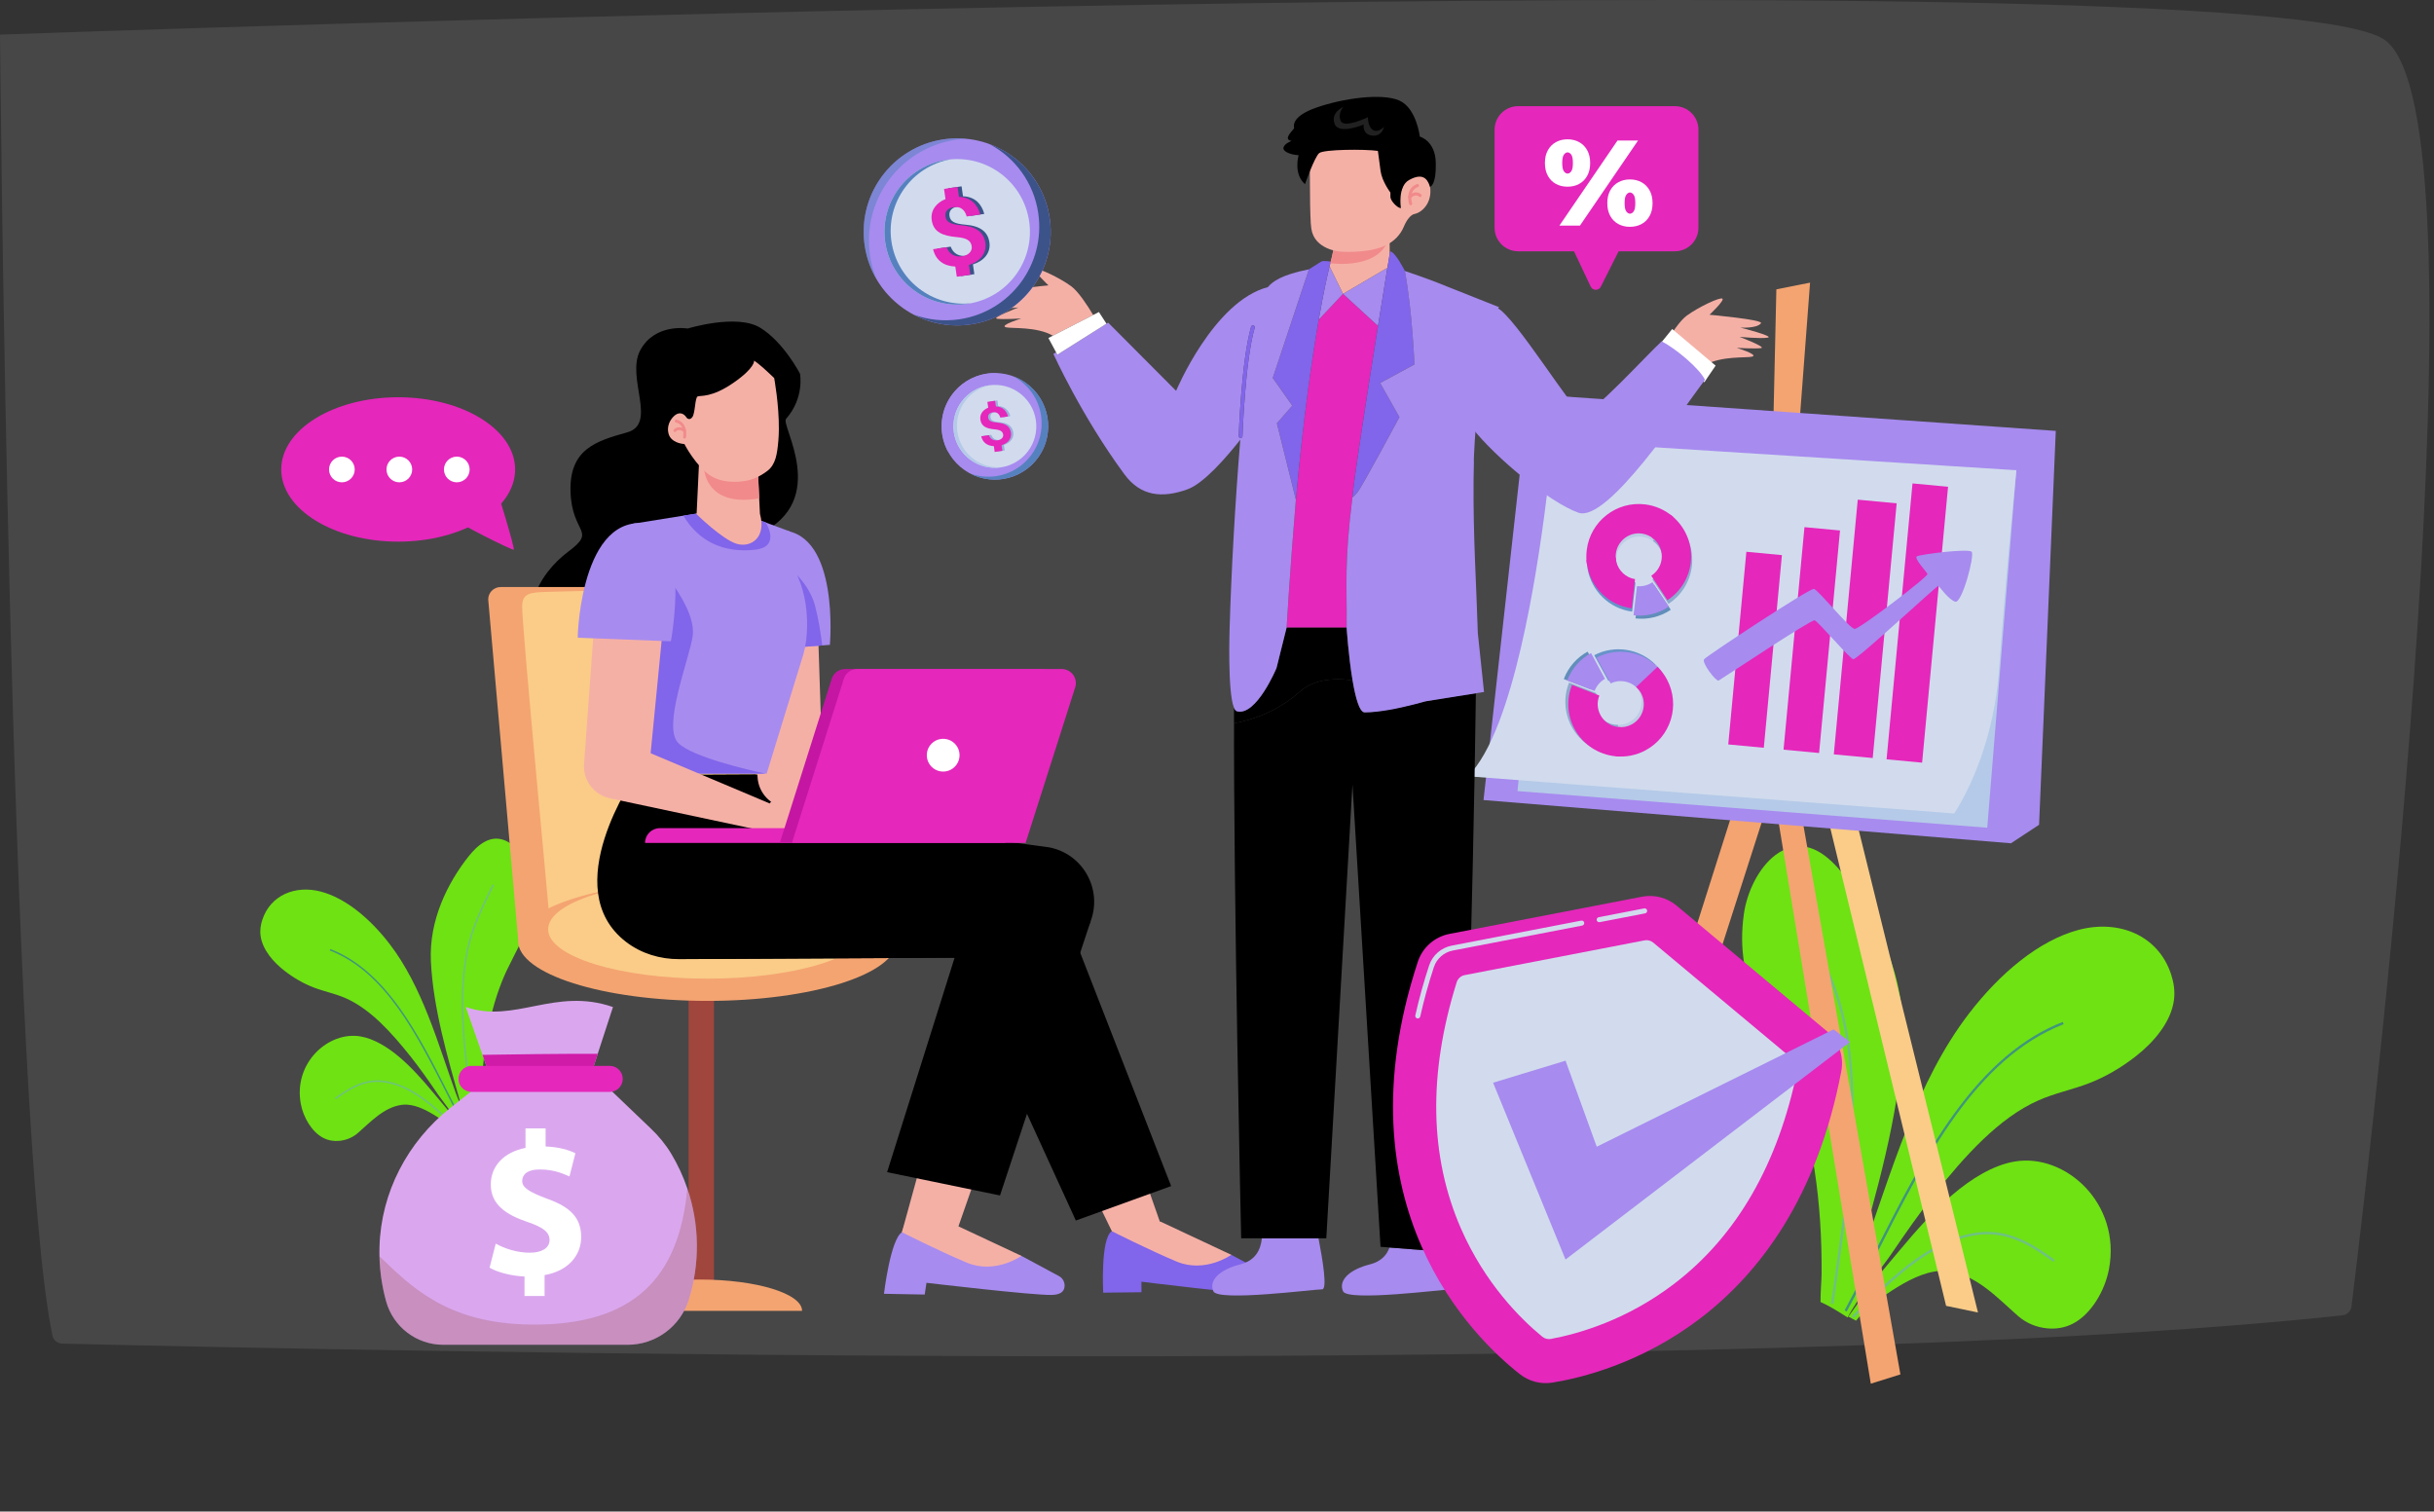 <svg width="533" height="331" viewBox="0 0 533 331" fill="none" xmlns="http://www.w3.org/2000/svg">
<rect x="0" y="0" width="533" height="331" fill="#333333" stroke="none"/>
<path opacity="0.2" fill-rule="evenodd" clip-rule="evenodd" d="M0 7.576C0 7.576 496.166 -10.236 522.25 8.764C545.499 25.702 520.61 239.759 514.929 286.131C514.801 287.134 513.992 287.91 512.938 288.028C382.355 302.136 78.181 295.779 13.645 294.227C12.579 294.197 11.701 293.49 11.49 292.498C2.026 247.216 0 7.576 0 7.576Z" fill="#999999"/>
<path d="M111.951 184.823C111.587 184.552 111.199 184.317 110.797 184.132C107.416 182.583 104.596 185.021 102.584 187.563C98.092 193.259 93.914 201.404 94.359 210.549C94.846 220.608 97.913 231.271 100.813 241.428C101.214 242.829 101.757 245.84 102.769 247.642C103.67 247.08 104.596 246.537 105.565 246.105C105.577 244.698 105.435 243.156 105.429 242.316C105.379 232.499 106.7 223.033 109.909 214.937C112.754 207.754 117.622 202.675 116.296 192.925C115.888 189.908 114.265 186.545 111.951 184.823Z" fill="#6EE213"/>
<path d="M100.665 248.685L101.714 248.129C101.701 248.111 101.689 248.086 101.677 248.068C101.387 247.63 101.054 247.228 100.733 246.753C100.165 245.902 99.597 245.062 98.974 244.248C97.604 242.477 96.154 240.805 94.728 239.102C92.451 236.374 90.088 233.714 87.478 231.499C84.818 229.241 81.862 227.457 78.956 226.957C71.977 225.754 64.183 232.696 65.874 241.743C66.429 244.729 68.311 247.889 70.767 249.166C71.946 249.777 73.168 249.931 74.297 249.826C75.827 249.684 77.234 249.092 78.364 248.111C81.128 245.704 84.072 242.471 87.953 241.946C88.342 241.891 88.749 241.878 89.156 241.903C91.365 242.033 93.667 243.236 95.808 244.618C97.567 245.747 99.301 246.901 100.665 248.685Z" fill="#6EE213"/>
<path d="M89.934 231.388C92.007 234.004 93.945 236.769 95.839 239.558C96.777 240.94 100.541 245.649 101.813 248.234L101.924 248.179C102.158 248.031 102.683 247.703 102.775 247.642C102.479 244.828 100.862 242.31 99.85 239.484C95.907 228.525 92.501 216.029 85.25 206.624C81.06 201.188 75.692 196.659 70.2 195.227C64.701 193.795 59.215 195.986 57.438 201.435C57.099 202.472 56.895 203.625 57.056 204.872C57.444 207.945 59.882 210.71 62.282 212.573C64.337 214.165 66.522 215.418 68.731 216.257C71.039 217.133 73.359 217.571 75.661 218.571C78.376 219.756 80.918 221.663 83.294 223.921C85.657 226.186 87.873 228.796 89.934 231.388Z" fill="#6EE213"/>
<path d="M103.793 246.383C103.67 245.482 103.54 244.575 103.411 243.662C101.418 229.524 99.35 214.906 103.553 203.298C104.793 199.88 106.36 196.72 107.885 193.66L108.181 193.808C106.663 196.856 105.095 200.009 103.867 203.41C99.69 214.943 101.751 229.518 103.738 243.618C103.867 244.532 103.997 245.439 104.12 246.34L103.793 246.383Z" fill="#6FC183"/>
<path d="M100.998 248.296C94.889 242.211 89.712 237.515 83.436 236.935C79.302 236.621 76.111 238.885 73.544 240.712L73.353 240.44C75.963 238.589 79.209 236.281 83.461 236.608C89.848 237.201 95.068 241.934 101.227 248.068L100.998 248.296Z" fill="#6FC183"/>
<path d="M101.961 247.426C100.578 244.871 99.245 242.255 97.838 239.478C91.18 226.359 84.3 212.802 72.217 208.136L72.335 207.828C77.796 209.932 82.708 214.079 87.348 220.49C91.445 226.149 94.839 232.85 98.129 239.324C99.535 242.094 100.862 244.711 102.244 247.259L101.961 247.426Z" fill="#40947E"/>
<path d="M388.822 187.205C389.408 186.767 390.019 186.397 390.655 186.101C396.048 183.608 400.516 187.483 403.7 191.543C410.821 200.62 417.418 213.616 416.665 228.235C415.832 244.31 410.901 261.372 406.236 277.62C405.594 279.86 404.706 284.673 403.095 287.555C401.663 286.66 400.201 285.802 398.658 285.117C398.646 282.871 398.88 280.403 398.893 279.064C399.022 263.371 396.968 248.259 391.914 235.331C387.427 223.866 379.702 215.776 381.868 200.195C382.528 195.357 385.126 189.97 388.822 187.205Z" fill="#6EE213"/>
<path d="M406.44 289.202L404.774 288.326C404.792 288.295 404.811 288.258 404.829 288.227C405.292 287.524 405.823 286.888 406.335 286.123C407.242 284.753 408.149 283.414 409.149 282.112C411.333 279.273 413.653 276.595 415.93 273.861C419.571 269.493 423.342 265.235 427.501 261.674C431.74 258.046 436.455 255.182 441.083 254.368C452.19 252.412 464.556 263.464 461.823 277.928C460.922 282.698 457.91 287.764 453.992 289.819C452.11 290.806 450.166 291.053 448.37 290.893C445.933 290.677 443.705 289.739 441.91 288.172C437.528 284.339 432.857 279.193 426.686 278.372C426.063 278.292 425.421 278.274 424.773 278.311C421.256 278.533 417.59 280.464 414.172 282.686C411.389 284.494 408.618 286.345 406.44 289.202Z" fill="#6EE213"/>
<path d="M423.607 261.507C420.293 265.697 417.195 270.128 414.172 274.596C412.672 276.811 406.656 284.358 404.619 288.498L404.446 288.406C404.07 288.165 403.243 287.647 403.095 287.554C403.582 283.056 406.162 279.02 407.791 274.503C414.116 256.966 419.608 236.979 431.191 221.916C437.886 213.209 446.451 205.933 455.201 203.619C463.951 201.305 472.671 204.773 475.466 213.474C475.997 215.128 476.318 216.979 476.058 218.966C475.423 223.878 471.535 228.309 467.703 231.301C464.426 233.856 460.94 235.868 457.423 237.219C453.745 238.632 450.049 239.342 446.389 240.959C442.057 242.865 438.009 245.926 434.22 249.548C430.432 253.165 426.902 257.348 423.607 261.507Z" fill="#6EE213"/>
<path d="M401.479 285.543L400.954 285.469C401.158 284.025 401.368 282.575 401.577 281.118C404.817 258.583 408.168 235.276 401.584 216.868C399.646 211.444 397.165 206.415 394.771 201.546L395.246 201.312C397.647 206.193 400.133 211.234 402.083 216.689C405.052 224.989 406.261 235.084 405.78 247.562C405.354 258.583 403.7 270.079 402.102 281.192C401.892 282.649 401.682 284.099 401.479 285.543Z" fill="#6FC183"/>
<path d="M405.922 288.585L405.545 288.209C415.375 278.379 423.706 270.782 433.869 269.807C440.645 269.264 445.797 272.936 449.938 275.879L449.629 276.311C445.557 273.411 440.49 269.807 433.912 270.332C423.934 271.294 415.678 278.835 405.922 288.585Z" fill="#6FC183"/>
<path d="M404.391 287.203L403.922 286.95C406.138 282.871 408.26 278.681 410.513 274.244C415.776 263.877 421.219 253.158 427.76 244.094C435.177 233.819 443.014 227.173 451.715 223.779L451.906 224.273C432.66 231.783 421.639 253.492 410.982 274.491C408.736 278.922 406.607 283.118 404.391 287.203Z" fill="#40947E"/>
<path d="M175.189 81.845C175.189 81.845 171.604 74.89 166.464 71.762C161.324 68.633 150.605 71.941 150.605 71.941C150.605 71.941 143.459 70.7 140.22 76.668C136.98 82.635 144.089 92.81 137.301 94.692C130.513 96.581 124.632 98.37 124.935 107.694C125.237 117.018 130.803 116.05 124.441 120.795C118.079 125.54 111.377 135.981 122.59 143.787C133.802 151.593 150.408 150.279 154.554 145.768C158.701 141.257 147.495 130.286 158.133 130.903C168.772 131.52 164.366 124.596 161.595 119.474C158.825 114.359 151.333 99.037 157.942 98.105C161.663 97.58 164.088 117.981 166.396 116.87C181.798 109.472 170.895 93.119 172.123 91.731C176.208 87.102 175.189 81.845 175.189 81.845Z" fill="black"/>
<path d="M150.475 87.837C150.475 87.837 142.564 88.972 143.058 94.001C143.546 99.031 146.686 101.369 140.837 104.695C134.987 108.015 130.858 110.224 133.5 114.692C136.134 119.166 137.541 125.145 131.389 128.749C125.237 132.347 137.912 146.262 144.49 142.818C151.068 139.375 146.168 131.18 149.908 128.619C153.647 126.059 162.113 126.373 162.113 126.373C162.113 126.373 160.768 84.406 150.475 87.837Z" fill="black"/>
<path d="M87.194 118.61C101.337 118.61 112.803 111.532 112.803 102.801C112.803 94.07 101.337 86.991 87.194 86.991C73.05 86.991 61.585 94.07 61.585 102.801C61.585 111.532 73.05 118.61 87.194 118.61Z" fill="#E527BB"/>
<path d="M108.588 106.67C108.822 107.127 112.833 120.19 112.494 120.369C112.155 120.542 99.69 114.334 100.029 113.871C100.368 113.409 108.588 106.67 108.588 106.67Z" fill="#E527BB"/>
<path d="M100.029 105.621C101.583 105.621 102.843 104.361 102.843 102.807C102.843 101.253 101.583 99.993 100.029 99.993C98.475 99.993 97.215 101.253 97.215 102.807C97.215 104.361 98.475 105.621 100.029 105.621Z" fill="white"/>
<path d="M87.447 105.621C89.001 105.621 90.261 104.361 90.261 102.807C90.261 101.253 89.001 99.993 87.447 99.993C85.893 99.993 84.633 101.253 84.633 102.807C84.633 104.361 85.893 105.621 87.447 105.621Z" fill="white"/>
<path d="M74.865 105.621C76.419 105.621 77.678 104.361 77.678 102.807C77.678 101.253 76.419 99.993 74.865 99.993C73.311 99.993 72.051 101.253 72.051 102.807C72.051 104.361 73.311 105.621 74.865 105.621Z" fill="white"/>
<path d="M153.572 284.63C151.832 284.617 150.789 283.741 150.789 282.809V216.621C150.789 214.567 151.999 214.307 153.486 214.307H153.554C155.103 214.307 156.349 214.616 156.349 216.739V282.834C156.355 283.957 155.072 284.636 153.572 284.63Z" fill="#A0463D"/>
<path d="M173.159 205.063C173.159 206.563 171.943 207.779 170.443 207.779H116.116C114.616 207.779 113.401 206.563 113.401 205.063L107.773 141.091L106.909 131.267C106.909 129.767 108.125 128.552 109.624 128.552H163.952C165.451 128.552 166.667 129.767 166.667 131.267L173.159 205.063Z" fill="#F4A471"/>
<path d="M173.128 203.681C173.128 205.156 171.906 206.353 170.406 206.353L120.824 206.779C120.219 199.053 114.184 136.21 114.339 132.618C114.45 129.946 115.98 129.7 119.96 129.607C134.949 129.274 163.896 128.33 163.896 128.33C165.402 128.33 166.618 129.527 166.618 131.002L173.128 203.681Z" fill="#FACC88"/>
<path d="M196.342 206.045C196.342 213.295 177.787 219.176 154.899 219.176C132.012 219.176 113.456 213.295 113.456 206.045C113.456 198.794 132.012 192.913 154.899 192.913C177.787 192.913 196.342 198.794 196.342 206.045Z" fill="#F4A471"/>
<path d="M189.764 203.496C189.764 209.463 174.152 214.307 154.899 214.307C135.647 214.307 120.034 209.469 120.034 203.496C120.034 197.529 135.647 192.685 154.899 192.685C174.152 192.685 189.764 197.529 189.764 203.496Z" fill="#FACC88"/>
<path d="M175.639 287.049C175.639 283.26 165.599 280.193 153.215 280.193C140.83 280.193 130.79 283.266 130.79 287.049H175.639Z" fill="#F4A471"/>
<path d="M223.673 275.015L231.918 279.452C232.794 279.921 233.331 281.013 233.065 282.056C232.862 282.877 232.164 283.513 230.344 283.568C226.29 283.685 202.884 280.909 202.884 280.909L202.489 283.482L193.572 283.315C193.572 283.315 194.985 271.412 197.509 269.838L223.673 275.015Z" fill="#A78BEF"/>
<path d="M208.277 267.796L223.674 275.015C223.674 275.015 217.953 279.125 211.665 276.478C205.383 273.831 197.503 269.838 197.503 269.838L198.62 266.74L208.277 267.796Z" fill="#F5B0A6"/>
<path d="M197.503 269.838L207.864 232.209L222.365 232.801L208.648 272.072L197.503 269.838Z" fill="#F5B0A6"/>
<path d="M238.829 201.719L218.983 261.785L194.257 256.682L214.608 192.031L238.829 201.719Z" fill="black"/>
<path d="M147.582 169.699C147.582 169.699 125.509 201.213 153.111 210.006L227.512 209.624C232.56 209.599 237.058 206.458 238.829 201.731C241.464 194.672 237.107 186.94 229.702 185.545L163.441 176.622L165.526 169.612L147.582 169.699Z" fill="black"/>
<path d="M139.152 169.742C139.152 169.742 121.763 194.567 137.146 206.298C140.448 208.815 144.557 210.049 148.71 210.031L219.082 209.667C224.13 209.642 228.628 206.501 230.399 201.774C233.034 194.715 228.616 185.798 221.211 184.397L170.82 177.61L167.593 169.6L139.152 169.742Z" fill="black"/>
<path d="M269.639 274.781L277.877 279.218C278.753 279.687 279.29 280.779 279.024 281.822C278.821 282.642 278.124 283.278 276.303 283.334C272.249 283.451 249.942 280.668 249.942 280.668L249.96 282.976L241.58 283.074C241.58 283.074 240.945 271.183 243.468 269.604L269.639 274.781Z" fill="#8165EA"/>
<path d="M254.237 267.561L269.633 274.781C269.633 274.781 263.912 278.891 257.624 276.243C251.343 273.596 243.462 269.604 243.462 269.604L244.579 266.506L254.237 267.561Z" fill="#F5B0A6"/>
<path d="M243.469 269.597L225.252 232.116L241.796 232.702L255.236 271.097L243.469 269.597Z" fill="#F5B0A6"/>
<path d="M230.128 192.16L256.459 259.73L235.589 267.271L206.432 203.582L230.128 192.16Z" fill="black"/>
<path d="M178.676 124.164L180.163 169.655C180.231 173.815 176.744 177.153 172.591 176.9C168.932 176.678 166.038 173.728 165.884 170.069L163.267 124.837L178.676 124.164Z" fill="#F5B0A6"/>
<path d="M181.73 141.208L180.052 141.338L172.684 141.893L161.404 142.745C161.496 144.855 156.967 115.198 171.277 116.13C183.909 116.951 181.73 141.208 181.73 141.208Z" fill="#A78BEF"/>
<path d="M180.052 141.338L172.684 141.893C172.122 135.617 171.333 123.029 171.333 123.029C171.333 123.029 176.96 126.96 178.454 132.544C179.213 135.383 179.731 138.727 180.052 141.338Z" fill="#8165EA"/>
<path d="M207.253 174.018L174.535 164.429L172.598 176.9L205.044 180.01L207.253 174.018Z" fill="#F5B0A6"/>
<path d="M176.664 138.906C176.529 140.961 176.097 142.979 175.418 144.923L167.889 169.402H139.448C139.448 169.402 136.122 153.34 134.333 139.869C133.345 132.421 132.827 125.769 133.604 123.06C136.159 114.137 139.257 114.587 139.257 114.587L155.56 111.965L163.317 112.785L173.073 116.42L174.677 126.182C176.424 130.101 176.96 134.562 176.664 138.906Z" fill="#A78BEF"/>
<path d="M149.648 112.921L155.566 111.971L163.977 113.014L167.661 114.408C167.661 114.408 171.135 119.703 165.384 120.369C158.405 121.171 152.956 118.506 149.648 112.921Z" fill="#8165EA"/>
<path d="M167.568 169.402H139.448C139.448 169.402 136.122 153.34 134.333 139.869C136.079 133.84 137.683 129.132 138.165 128.558C139.38 127.096 146.551 126.731 146.551 126.731C146.686 127.219 152.407 134.155 151.679 139.271C150.95 144.38 144.983 159.091 148.513 162.695C151.531 165.762 163.989 168.631 167.568 169.402Z" fill="#8165EA"/>
<path d="M146.557 123.22L142.126 168.514C141.719 172.654 137.881 175.573 133.783 174.851C130.173 174.216 127.631 170.957 127.896 167.298L131.179 122.128L146.557 123.22Z" fill="#F5B0A6"/>
<path d="M146.915 140.437C146.915 140.437 151.561 115.389 140.867 114.581C126.563 113.501 126.391 141.757 126.539 139.647L146.915 140.437Z" fill="#A78BEF"/>
<path d="M168.537 175.937L137.128 162.689L133.783 174.858L165.662 181.639L168.537 175.937Z" fill="#F5B0A6"/>
<path d="M168.537 175.937C168.537 175.937 174.159 168.335 184.674 178.696L181.144 181.645H165.662L163.699 176.4L168.537 175.937Z" fill="#F5B0A6"/>
<path d="M173.412 181.349H144.489C142.7 181.349 141.25 182.799 141.25 184.589H173.412V181.349Z" fill="#E527BB"/>
<path d="M170.758 184.589H220.118L231.01 150.396C231.541 148.434 230.066 146.502 228.029 146.502H185.068C183.674 146.502 182.452 147.434 182.088 148.779L170.758 184.589Z" fill="#C416A3"/>
<path d="M173.412 184.589H224.586L235.484 150.396C236.015 148.434 234.54 146.502 232.503 146.502H187.722C186.327 146.502 185.106 147.434 184.741 148.779L173.412 184.589Z" fill="#E527BB"/>
<path d="M202.952 165.373C202.952 167.354 204.556 168.958 206.537 168.958C208.518 168.958 210.122 167.354 210.122 165.373C210.122 163.392 208.518 161.788 206.537 161.788C204.556 161.788 202.952 163.392 202.952 165.373Z" fill="white"/>
<path d="M384.422 162.047L345.744 283.87L350.872 288.758L390.303 165.996L384.422 162.047Z" fill="#F4A471"/>
<path d="M389.168 178.14L409.667 303L416.153 300.97L393.685 173.784L389.168 178.14Z" fill="#F4A471"/>
<path d="M394.253 154.315L426.156 285.956L433.141 287.413L394.129 129.594L394.253 154.315Z" fill="#FACC88"/>
<path d="M387.409 133.309L388.989 63.363L396.369 61.895L390.84 135.161L387.409 133.309Z" fill="#F4A471"/>
<path d="M338.043 91.971L334.526 88.213L340.234 86.658L450.179 94.359L446.519 180.609L440.361 184.663L338.043 91.971Z" fill="#A78BEF"/>
<path d="M334.526 88.213L324.862 175.197L440.361 184.663L446.593 96.951L334.526 88.213Z" fill="#A78BEF"/>
<path d="M413.549 107.238L441.539 102.974L435.171 181.256L332.298 173.234L340.011 96.538L413.549 107.238Z" fill="#B5CAE8"/>
<path d="M321.431 169.989L339.567 171.377L339.913 171.408L358.03 172.79L358.388 172.815L375.012 174.092L375.376 174.117L392.901 175.456L393.265 175.487L411.21 176.857L411.574 176.881L427.914 178.134C427.914 178.134 430.765 174.074 433.425 166.866C433.462 166.761 433.499 166.656 433.536 166.558C435.147 162.115 436.683 156.511 437.436 149.946C437.454 149.841 437.467 149.742 437.479 149.637V149.631C437.59 148.631 437.689 147.607 437.757 146.57C438.071 142.097 438.436 137.376 438.824 132.766C438.831 132.655 438.837 132.556 438.849 132.452C439.306 126.916 439.787 121.548 440.207 116.944C440.219 116.833 440.225 116.735 440.237 116.63C440.972 108.601 441.539 102.968 441.539 102.968L426.711 102.03L426.396 102.005L410.05 100.974L409.735 100.95L393.944 99.95L393.623 99.925L375.691 98.796L375.37 98.771L357.135 97.617L356.814 97.593L340.018 96.531C340.018 96.531 339.61 101.338 338.728 108.54C338.716 108.651 338.703 108.75 338.685 108.861C338.105 113.569 337.321 119.265 336.309 125.293C336.29 125.398 336.278 125.503 336.26 125.608V125.614C335.383 130.798 334.353 136.216 333.137 141.461C333.112 141.566 333.088 141.677 333.063 141.776C331.712 147.576 330.138 153.136 328.33 157.9C328.281 158.011 328.25 158.116 328.207 158.215C326.232 163.336 323.98 167.496 321.431 169.989Z" fill="#D1DBED"/>
<path d="M317.926 282.34C316.013 282.34 295.144 285.068 294.101 282.772C293.058 280.477 295.317 278.051 300.013 276.867C302.401 276.262 303.659 274.873 304.277 273.177L317.686 274.232C318.402 278.372 318.846 282.34 317.926 282.34Z" fill="#A78BEF"/>
<path d="M265.703 282.772C264.66 280.477 266.919 278.052 271.615 276.867C274.904 276.034 276.058 273.714 276.335 271.146H288.726C289.695 276.12 290.676 282.34 289.528 282.34C287.615 282.34 266.752 285.068 265.703 282.772Z" fill="#A78BEF"/>
<path d="M271.793 271.152C271.793 271.152 270.09 196.875 270.232 154.987C270.226 156.086 270.226 157.209 270.226 158.375C274.064 157.69 279.637 155.913 284.721 151.396C287.406 149.002 291.534 148.317 296.187 148.977C296.822 152.76 297.698 155.999 298.846 155.999C302.024 155.987 308.306 154.592 312.206 153.568C313.724 153.229 323.159 151.778 323.19 151.816C322.628 195.826 320.524 269.863 319.5 274.38L317.698 274.238L304.289 273.183L302.308 273.028L296.162 171.797L290.435 271.159H288.738H276.348H271.793V271.152Z" fill="black"/>
<path d="M270.856 155.753C275.101 156.913 279.532 146.299 279.532 146.299L281.753 137.401H294.878C294.878 137.401 295.292 143.713 296.18 148.983C291.528 148.323 287.399 149.008 284.715 151.402C279.637 155.919 274.058 157.69 270.22 158.381C270.22 157.221 270.22 156.092 270.226 154.994C270.411 155.413 270.615 155.685 270.856 155.753Z" fill="black"/>
<path d="M322.215 165.101C322.215 165.132 322.215 165.169 322.215 165.2C322.19 165.169 322.165 165.132 322.141 165.101H322.215Z" fill="#3F3F3F"/>
<path d="M283.783 109.404C285.406 91.422 287.282 78.488 288.775 69.997L294.095 64.345L301.759 71.367C299.488 85.566 296.513 104.541 296.149 108.867C294.335 123.535 294.971 127.614 294.878 137.394H281.753C281.753 137.394 282.481 124.757 283.783 109.404Z" fill="#E527BB"/>
<path d="M303.814 58.637C303.332 61.605 302.592 66.165 301.759 71.367L294.101 64.345L303.814 58.637Z" fill="#A78BEF"/>
<path d="M291.145 58.316L294.095 64.345L288.775 69.997C289.861 63.826 290.732 60.007 291.145 58.316Z" fill="#A78BEF"/>
<path d="M304.326 51.423H292.478C292.317 53.706 291.638 56.428 291.318 57.643C291.274 57.81 291.219 58.032 291.151 58.316L294.101 64.338L303.82 58.63C304.06 57.168 304.233 56.094 304.326 55.52C304.295 54.008 304.295 52.657 304.326 51.423Z" fill="#F5B0A6"/>
<path d="M302.228 83.863L306.449 91.33C306.449 91.33 298.297 106.541 297.285 107.775C296.267 109.015 296.156 108.867 296.156 108.867V108.861C296.52 104.535 299.494 85.56 301.765 71.361C302.598 66.153 303.339 61.599 303.82 58.63C304.061 57.168 304.233 56.094 304.326 55.52C304.375 55.218 304.4 55.045 304.4 55.045C305.542 55.113 307.646 59.334 307.646 59.334C309.275 68.103 309.744 79.79 309.744 79.79L302.228 83.863Z" fill="#8165EA"/>
<path d="M291.145 58.316C290.731 60.013 289.855 63.826 288.775 69.997C287.288 78.488 285.406 91.422 283.783 109.404C283.783 109.416 283.783 109.422 283.783 109.435L279.618 92.687L282.993 88.824L278.717 82.758L286.634 58.976C286.634 58.976 288.917 57.532 289.331 57.273C289.744 57.02 291.404 57.273 291.404 57.273C291.404 57.273 291.367 57.402 291.311 57.643C291.274 57.81 291.219 58.032 291.145 58.316Z" fill="#8165EA"/>
<path d="M323.616 138.641L324.973 151.532L312.144 153.58C311.434 153.784 310.706 153.981 309.978 154.173C306.078 155.191 302.024 155.987 298.846 155.999C297.698 156.005 296.816 152.76 296.186 148.977C295.298 143.707 294.884 137.394 294.884 137.394C294.977 127.614 294.341 123.535 296.156 108.867V108.873C296.156 108.873 296.267 109.021 297.285 107.781C298.297 106.54 306.448 91.336 306.448 91.336L302.228 83.869L309.738 79.802C309.738 79.802 309.269 68.109 307.639 59.346C310.225 60.21 313.971 61.518 317.414 62.956L328.281 67.269C324.128 71.083 322.579 101.079 322.758 101.079C322.721 102.424 322.696 103.757 322.684 105.084C322.567 117.481 323.344 129.002 323.616 138.641Z" fill="#A78BEF"/>
<path d="M230.671 77.501C230.671 77.501 236.879 91.212 246.252 103.899C249.801 108.694 254.521 109.138 260.038 107.151C263.605 105.868 268.547 100.166 271.602 96.285C270.473 109.971 269.615 125.497 269.269 137.401C269.269 137.401 268.763 151.513 270.226 154.994C270.405 155.413 270.609 155.691 270.849 155.759C275.095 156.919 279.525 146.305 279.525 146.305L281.747 137.407C281.747 137.407 282.475 124.769 283.777 109.41C283.777 109.422 283.777 109.428 283.777 109.441L279.612 92.693L282.987 88.83L278.711 82.764L286.628 58.982C280.63 60.142 278.612 61.697 277.637 62.876C265.758 65.961 257.545 85.585 257.545 85.585L242.667 70.651L242.285 70.867L242.291 70.879L231.541 77.667L231.27 77.161L230.671 77.501ZM271.256 95.489C271.256 95.482 271.398 91.348 271.806 86.294C272.213 81.234 272.886 75.273 273.965 71.546C274.027 71.33 274.262 71.2 274.478 71.262C274.694 71.324 274.823 71.558 274.755 71.774C273.706 75.372 273.027 81.327 272.626 86.356C272.423 88.874 272.287 91.163 272.201 92.823C272.114 94.483 272.083 95.507 272.083 95.513C272.077 95.742 271.886 95.921 271.658 95.914C271.429 95.908 271.25 95.717 271.256 95.489Z" fill="#A78BEF"/>
<path d="M220.249 71.663C218.78 71.231 223.649 69.744 223.649 69.744C223.649 69.744 219.607 69.985 218.317 69.8C217.034 69.615 223.026 67.331 223.026 67.331C223.026 67.331 218.41 67.782 216.849 67.504C215.288 67.226 222.859 65.301 222.859 65.301C222.859 65.301 219.206 65.554 218.324 64.345C217.762 63.579 229.598 62.493 229.598 62.493C229.598 62.493 226.228 59.328 226.778 58.964C227.327 58.593 232.029 60.821 234.577 62.685C236.102 63.795 238.052 66.757 239.391 68.979L230.56 73.514C227.006 71.447 221.366 71.99 220.249 71.663Z" fill="#F5B0A6"/>
<path d="M383.701 78.093C385.17 77.661 380.301 76.174 380.301 76.174C380.301 76.174 384.343 76.415 385.632 76.23C386.916 76.044 380.924 73.761 380.924 73.761C380.924 73.761 385.54 74.212 387.101 73.934C388.662 73.656 381.091 71.731 381.091 71.731C381.091 71.731 384.744 71.984 385.626 70.775C386.188 70.009 374.352 68.923 374.352 68.923C374.352 68.923 377.721 65.758 377.172 65.394C376.623 65.023 371.921 67.251 369.372 69.115C367.848 70.225 365.898 73.187 364.559 75.409L373.389 79.944C376.944 77.871 382.584 78.42 383.701 78.093Z" fill="#F5B0A6"/>
<path d="M231.541 77.667L231.27 77.161L229.579 74.014L230.56 73.508L239.391 68.973L240.643 68.331L242.285 70.867L242.297 70.879L231.541 77.667Z" fill="white"/>
<path d="M363.565 75.267L363.93 74.823L366.182 72.052L367.027 72.762L374.611 79.161L375.691 80.068L373.982 82.567L373.229 83.703L363.565 75.267Z" fill="white"/>
<path d="M272.201 92.829C272.114 94.489 272.084 95.513 272.084 95.519C272.077 95.748 271.886 95.927 271.658 95.921C271.43 95.914 271.251 95.723 271.257 95.495C271.257 95.489 271.399 91.354 271.806 86.3C272.213 81.24 272.886 75.279 273.966 71.552C274.027 71.336 274.262 71.207 274.478 71.268C274.694 71.33 274.823 71.564 274.756 71.78C273.707 75.378 273.028 81.333 272.627 86.362C272.423 88.88 272.287 91.169 272.201 92.829Z" fill="#8165EA"/>
<path d="M373.365 83.178C368.36 89.682 352.045 114.538 345.652 112.273C339.253 110.009 327.374 100.067 322.48 93.829C316.408 78.389 327.892 67.442 327.892 67.442C331.724 69.238 344.701 90.441 346.46 90.682C348.571 90.984 360.678 77.643 363.88 74.742C366.972 76.341 372.131 80.648 373.365 83.178Z" fill="#A78BEF"/>
<path d="M134.228 220.521L131.117 230.061L130.889 230.765L129.445 235.195L129.433 235.226L124.786 235.121L106.959 234.72L105.657 230.987L105.435 230.364L101.985 220.515C112.698 224.224 121.522 216.121 134.228 220.521Z" fill="#DAA7EE"/>
<path d="M130.895 230.765L129.451 235.195L124.792 235.121L106.965 234.72L105.663 230.987C111.79 230.888 122.336 230.74 130.895 230.765Z" fill="#D01BA8"/>
<path d="M150.808 284.654C149.895 287.579 148.081 290.029 145.736 291.757C143.385 293.485 140.503 294.478 137.443 294.478H97.061C91.223 294.478 86.102 290.578 84.546 284.944C83.652 281.686 83.17 278.385 83.096 275.102C83.09 274.787 83.084 274.466 83.084 274.151C83.084 273.775 83.09 273.405 83.103 273.028C83.43 261.119 89.255 250.024 98.597 242.625L108.255 234.979L130.358 235.491L142.509 247.117C144.218 248.752 145.742 250.579 146.964 252.609C148.427 255.034 149.611 257.601 150.512 260.249C153.166 268.042 153.338 276.589 150.808 284.654Z" fill="#DAA7EE"/>
<path d="M114.857 283.803V279.532C111.84 279.397 108.921 278.588 107.206 277.601L108.557 272.337C110.445 273.368 113.099 274.318 116.024 274.318C118.591 274.318 120.343 273.331 120.343 271.529C120.343 269.82 118.905 268.74 115.573 267.61C110.76 265.994 107.471 263.741 107.471 259.379C107.471 255.417 110.26 252.313 115.073 251.369V247.093H119.479V251.054C122.497 251.19 124.521 251.819 126.002 252.535L124.7 257.62C123.533 257.126 121.46 256.09 118.22 256.09C115.295 256.09 114.351 257.348 114.351 258.607C114.351 260.088 115.925 261.039 119.751 262.476C125.101 264.365 127.267 266.839 127.267 270.893C127.267 274.898 124.434 278.317 119.257 279.218V283.803H114.857Z" fill="white"/>
<path d="M133.518 239.108H103.25C101.683 239.108 100.399 237.824 100.399 236.257C100.399 234.689 101.683 233.406 103.25 233.406H133.518C135.085 233.406 136.369 234.689 136.369 236.257C136.369 237.824 135.085 239.108 133.518 239.108Z" fill="#E527BB"/>
<g opacity="0.26">
<path d="M150.808 284.654C149.895 287.579 148.081 290.029 145.736 291.757C143.385 293.485 140.503 294.478 137.442 294.478H97.061C91.223 294.478 86.101 290.578 84.546 284.944C83.652 281.686 83.17 278.385 83.096 275.102C89.779 281.47 97.647 289.794 116.048 290.054C138.899 290.368 148.741 279.662 150.512 260.242C153.166 268.042 153.338 276.589 150.808 284.654Z" fill="#93493A"/>
</g>
<path d="M403.213 234.554C403.83 231.302 402.633 227.963 400.09 225.84L367.157 198.325C365.046 196.56 362.257 195.844 359.56 196.363L317.42 204.502C314.168 205.131 311.502 207.464 310.472 210.611C292.904 264.13 322.684 292.966 332.835 300.927C334.846 302.506 337.426 303.173 339.95 302.766C352.674 300.711 392.685 289.887 403.213 234.554Z" fill="#E527BB"/>
<path d="M350.057 201.929C349.86 201.879 349.693 201.713 349.65 201.497C349.595 201.2 349.786 200.91 350.088 200.849L360.042 198.923C360.344 198.868 360.628 199.059 360.69 199.362C360.745 199.658 360.554 199.948 360.252 200.009L350.298 201.935C350.218 201.953 350.138 201.947 350.057 201.929Z" fill="#D1DBED"/>
<path d="M310.33 223.008C310.046 222.934 309.867 222.644 309.929 222.354C310.725 218.781 311.737 215.11 312.946 211.432C313.681 209.192 315.587 207.519 317.914 207.069L346.262 201.596C346.565 201.54 346.849 201.731 346.91 202.034C346.966 202.33 346.774 202.62 346.472 202.682L318.123 208.155C316.192 208.531 314.606 209.92 313.995 211.777C312.798 215.418 311.792 219.059 311.009 222.595C310.941 222.891 310.644 223.082 310.348 223.014C310.342 223.014 310.336 223.008 310.33 223.008Z" fill="#D1DBED"/>
<path d="M393.586 234.338C393.753 233.517 393.457 232.665 392.815 232.129L362.023 206.409C361.498 205.971 360.801 205.792 360.128 205.921L320.734 213.53C319.907 213.69 319.241 214.289 318.988 215.091C312.712 235.128 313.027 253.276 319.938 269.061C325.208 281.094 333.002 288.832 337.741 292.72C338.265 293.145 338.944 293.324 339.61 293.201C345.639 292.084 356.204 289.091 366.639 281.106C380.325 270.634 389.384 254.905 393.586 234.338Z" fill="#D1DBED"/>
<path d="M342.825 232.27L326.96 237.096L342.819 275.811L405.119 228.185L401.528 225.415L349.656 251.11L342.825 232.27Z" fill="#A78BEF"/>
<path d="M161.355 119.092C158.232 118.191 152.543 112.606 152.543 112.606L153.314 96.346L165.643 96.809L166.415 112.526C167.871 117.679 164.477 119.993 161.355 119.092Z" fill="#F5B0A6"/>
<path d="M166.248 109.132L165.878 100.197L154.153 102.357C154.153 102.357 154.215 111.212 166.248 109.132Z" fill="#F18A8B"/>
<path d="M170.555 94.038C170.549 94.878 170.512 95.711 170.444 96.513C170.179 99.456 169.858 101.746 168.013 103.14C166.328 104.424 164.699 105.059 163.317 105.288C163.175 105.3 158.911 106.22 155.69 104.226C152.426 102.202 149.865 97.229 149.865 97.229C149.865 97.229 147.551 97.161 146.637 95.556C146.267 94.884 145.81 93.15 147.328 91.385C148.47 90.064 149.679 90.348 150.364 91.478C150.395 91.521 150.642 91.799 150.988 91.761C151.173 91.743 151.389 91.632 151.605 91.342C152.259 90.478 152.166 87.066 152.777 86.812C153.388 86.553 155.813 87.152 160.62 83.82C165.434 80.494 165.137 78.957 165.137 78.957C165.137 78.957 165.137 78.957 166.106 79.691C167.081 80.432 169.531 82.783 169.531 82.783C169.531 82.783 170.611 88.59 170.555 94.038Z" fill="#F5B0A6"/>
<path d="M149.932 96.044C149.901 96.05 149.87 96.044 149.84 96.038C149.667 96.007 149.556 95.84 149.593 95.668C149.611 95.556 150.08 93.002 148.001 92.514C147.834 92.477 147.729 92.305 147.766 92.138C147.809 91.971 147.976 91.866 148.143 91.903C150.278 92.409 150.426 94.668 150.21 95.791C150.179 95.933 150.062 96.032 149.932 96.044Z" fill="#F18A8B"/>
<path d="M149.976 94.637C149.902 94.643 149.828 94.625 149.76 94.582C148.618 93.773 148.088 94.409 148.032 94.483C147.927 94.619 147.73 94.649 147.594 94.551C147.458 94.446 147.421 94.254 147.526 94.119C147.532 94.106 148.446 92.885 150.124 94.076C150.266 94.174 150.297 94.372 150.198 94.514C150.143 94.582 150.062 94.625 149.976 94.637Z" fill="#F18A8B"/>
<path d="M304.325 51.423C302.733 59.322 291.311 57.643 291.311 57.643C291.638 56.428 292.311 53.706 292.471 51.423H304.325Z" fill="#F18A8B"/>
<path d="M309.756 46.85C308.911 47.017 307.997 48.214 307.43 49.596C306.683 51.411 305.27 52.873 303.487 53.694C303.295 53.78 303.098 53.867 302.882 53.959C299.044 55.57 293.447 55.095 293.447 55.095V55.101C293.354 55.095 287.825 54.663 287.159 50.078C287.066 49.448 286.998 48.473 286.961 47.338C286.93 46.554 286.912 45.696 286.893 44.826C286.844 41.79 286.862 38.6 286.838 37.915C286.813 37.193 286.801 36.582 286.788 36.089C286.776 35.101 286.295 34.762 286.295 34.762C286.295 34.762 283.45 30.93 296.285 31.627C300.358 31.849 301.802 32.904 301.802 32.904C301.802 32.904 304.301 43.228 305.48 43.271C305.504 43.265 305.541 43.265 305.566 43.259C305.609 43.247 305.646 43.228 305.683 43.216C305.708 43.203 305.727 43.185 305.757 43.173C306.905 42.525 307.677 39.303 307.677 39.303C307.677 39.303 311.755 35.644 312.959 39.97C314.069 43.956 311.595 46.492 309.756 46.85Z" fill="#F5B0A6"/>
<path d="M308.916 44.962C308.947 44.962 308.984 44.956 309.015 44.944C309.194 44.888 309.287 44.697 309.231 44.518C309.194 44.407 308.367 41.741 310.521 40.945C310.694 40.883 310.786 40.686 310.718 40.513C310.65 40.34 310.453 40.248 310.286 40.316C308.077 41.13 308.207 43.561 308.589 44.728C308.639 44.876 308.775 44.962 308.916 44.962Z" fill="#F18A8B"/>
<path d="M308.688 43.462C308.768 43.462 308.849 43.432 308.91 43.376C310.021 42.364 310.669 42.975 310.737 43.043C310.867 43.179 311.076 43.179 311.212 43.055C311.348 42.926 311.354 42.716 311.231 42.58C311.218 42.568 310.089 41.383 308.454 42.87C308.318 42.993 308.306 43.209 308.429 43.345C308.503 43.432 308.596 43.469 308.688 43.462Z" fill="#F18A8B"/>
<path d="M313.162 40.933C312.798 39.945 312.107 37.446 308.565 39.415C306.01 40.834 306.769 45.567 306.769 45.567C305.961 45.567 304.474 43.925 304.474 43.123V42.161C304.474 42.161 302.641 39.748 302.32 37.44C301.999 35.132 301.734 33.046 301.734 33.046C298.871 32.633 289.904 32.695 288.886 33.522C287.868 34.348 285.77 40.334 285.77 40.334C283.16 38.032 284.375 33.99 284.375 33.99C282.53 33.873 280.815 33.164 281.068 32.275C281.321 31.386 282.851 30.856 282.851 30.856C280.691 30.559 283.388 28.338 283.388 28.042C283.388 27.746 282.537 25.549 288.325 23.537C294.113 21.525 302.573 20.341 306.393 22.001C310.206 23.66 310.91 29.912 310.91 29.912C310.91 29.912 314.347 30.8 314.409 35.712C314.409 36.78 314.495 40.186 313.162 40.933Z" fill="black"/>
<g opacity="0.34">
<path d="M294.174 23.42C294.174 23.42 291.354 24.561 292.237 27.091C293.119 29.622 298.63 27.264 298.63 27.264C298.63 27.264 298.253 29.443 300.469 29.696C302.684 29.949 303.06 27.77 303.06 27.77C303.06 27.77 301.875 29.128 300.691 28.486C299.512 27.838 299.549 25.666 299.549 25.666C299.549 25.666 294.335 28.184 293.594 26.487C292.866 24.784 294.174 23.42 294.174 23.42Z" fill="#606060"/>
</g>
<path d="M390.206 121.56L382.422 120.828L378.456 163.017L386.24 163.748L390.206 121.56Z" fill="#E527BB"/>
<path d="M402.928 116.169L395.144 115.437L390.563 164.162L398.347 164.894L402.928 116.169Z" fill="#E527BB"/>
<path d="M415.334 110.22L406.813 109.419L401.57 165.191L410.091 165.992L415.334 110.22Z" fill="#E527BB"/>
<path d="M426.587 106.592L418.803 105.86L413.123 166.276L420.907 167.008L426.587 106.592Z" fill="#E527BB"/>
<path d="M376.339 149.033C375.826 149.316 372.562 145.114 373.173 144.355C373.784 143.596 396.239 128.786 397.208 128.959C398.177 129.132 405.051 137.783 406.174 137.715C407.304 137.647 422.36 126.219 422.077 125.676C421.793 125.133 419.145 122.295 419.725 121.85C420.299 121.406 431.055 120.055 431.759 120.832C432.462 121.61 429.642 132.174 428.173 131.76C426.705 131.341 424.724 128.453 424.477 128.293C424.23 128.138 406.674 144.509 405.835 144.355C404.996 144.201 398.134 136.055 397.363 135.839C396.591 135.63 377.264 148.52 376.339 149.033Z" fill="#A78BEF"/>
<path d="M357.413 133.939L358.135 127.552C356.061 127.213 354.469 125.639 354.025 123.683C353.957 123.399 353.92 123.103 353.908 122.807L347.496 123.282C347.521 123.726 347.577 124.164 347.657 124.596C348.502 129.372 352.353 133.26 357.413 133.939Z" fill="#6793C9"/>
<path d="M359.604 117.531C356.839 117.179 354.309 119.141 353.957 121.906C353.883 122.504 353.914 123.097 354.044 123.658L347.669 124.565C347.466 123.448 347.435 122.282 347.583 121.097C348.379 114.809 354.124 110.36 360.406 111.156C362.732 111.452 364.806 112.421 366.459 113.853L362.356 118.789C361.621 118.117 360.665 117.666 359.604 117.531Z" fill="#BDCDE5"/>
<path d="M357.32 133.21L358.042 126.824C355.969 126.484 354.377 124.911 353.932 122.955C353.864 122.671 353.827 122.375 353.815 122.078L347.404 122.554C347.428 122.998 347.484 123.436 347.564 123.868C348.409 128.644 352.26 132.532 357.32 133.21Z" fill="#E527BB"/>
<path d="M370.476 124.078C370.976 120.116 369.396 116.377 366.589 113.945C366.41 113.791 366.231 113.643 366.04 113.501L361.961 118.456C362.152 118.598 362.312 118.734 362.479 118.888C363.658 119.956 364.318 121.566 364.102 123.269C363.904 124.806 363.041 126.096 361.831 126.873L365.379 132.229C368.088 130.452 370.032 127.546 370.476 124.078Z" fill="#8DAACE"/>
<path d="M370.236 123.282C370.736 119.32 369.156 115.581 366.348 113.149C366.169 112.995 365.99 112.847 365.799 112.705L361.708 117.673C361.893 117.802 362.072 117.938 362.239 118.086C363.417 119.154 364.077 120.764 363.861 122.467C363.664 124.004 362.8 125.293 361.591 126.071L365.139 131.427C367.854 129.662 369.798 126.75 370.236 123.282Z" fill="#E527BB"/>
<path d="M359.486 116.833C356.722 116.482 354.192 118.444 353.846 121.208C353.772 121.807 353.803 122.399 353.932 122.961L347.558 123.868C347.354 122.751 347.323 121.585 347.472 120.4C348.268 114.112 354.013 109.663 360.294 110.459C362.621 110.755 364.694 111.724 366.348 113.155L362.238 118.098C361.498 117.426 360.554 116.969 359.486 116.833Z" fill="#E527BB"/>
<path d="M358.147 135.42L358.912 129.039C360.041 129.156 361.22 128.897 362.238 128.218C362.257 128.206 362.275 128.194 362.294 128.181L365.867 133.525C365.848 133.538 365.83 133.55 365.811 133.562C363.466 135.13 360.745 135.716 358.147 135.42Z" fill="#618EBA"/>
<path d="M357.709 134.735L358.474 128.354C359.603 128.471 360.782 128.212 361.8 127.533C361.819 127.521 361.837 127.509 361.856 127.496L365.429 132.84C365.41 132.853 365.392 132.865 365.373 132.877C363.028 134.445 360.313 135.031 357.709 134.735Z" fill="#A78BEF"/>
<path d="M349.107 143.479L352.204 149.113C354.093 148.193 356.302 148.557 357.789 149.903C358.005 150.1 358.209 150.316 358.394 150.551L363.355 146.466C363.077 146.12 362.781 145.793 362.466 145.484C359.017 142.072 353.63 141.122 349.107 143.479Z" fill="#6793C9"/>
<path d="M356.789 158.147C359.251 156.839 360.183 153.778 358.875 151.316C358.591 150.779 358.221 150.316 357.795 149.933L362.472 145.515C363.281 146.311 363.984 147.243 364.546 148.298C367.52 153.895 365.397 160.843 359.806 163.818C357.733 164.922 355.481 165.323 353.309 165.107L353.815 158.708C354.802 158.838 355.839 158.653 356.789 158.147Z" fill="#BDCDE5"/>
<path d="M349.6 144.022L352.698 149.656C354.586 148.736 356.795 149.1 358.283 150.446C358.499 150.643 358.702 150.859 358.887 151.094L363.849 147.008C363.571 146.663 363.275 146.336 362.96 146.027C359.511 142.615 354.124 141.665 349.6 144.022Z" fill="#A78BEF"/>
<path d="M344.133 159.079C346.009 162.602 349.458 164.75 353.155 165.107C353.389 165.132 353.624 165.145 353.858 165.157L354.333 158.752C354.093 158.745 353.889 158.727 353.661 158.696C352.081 158.505 350.612 157.567 349.81 156.055C349.082 154.685 349.045 153.136 349.582 151.797L343.59 149.471C342.399 152.494 342.485 155.987 344.133 159.079Z" fill="#8DAACE"/>
<path d="M344.781 159.585C346.656 163.108 350.106 165.256 353.802 165.614C354.037 165.638 354.271 165.651 354.506 165.663L354.981 159.245C354.759 159.251 354.53 159.239 354.308 159.208C352.728 159.017 351.26 158.079 350.458 156.567C349.729 155.197 349.692 153.648 350.229 152.309L344.237 149.983C343.047 153 343.133 156.499 344.781 159.585Z" fill="#E527BB"/>
<path d="M357.283 158.653C359.745 157.345 360.677 154.284 359.369 151.822C359.085 151.285 358.715 150.822 358.289 150.44L362.967 146.021C363.775 146.817 364.478 147.749 365.04 148.804C368.014 154.401 365.892 161.349 360.301 164.324C358.227 165.428 355.975 165.829 353.803 165.614L354.309 159.202C355.296 159.332 356.333 159.159 357.283 158.653Z" fill="#E527BB"/>
<path d="M347.656 142.695L350.711 148.348C349.718 148.903 348.909 149.798 348.465 150.939C348.459 150.958 348.446 150.982 348.44 151.001L342.442 148.699C342.448 148.681 342.454 148.656 342.467 148.638C343.479 146.003 345.361 143.954 347.656 142.695Z" fill="#618EBA"/>
<path d="M348.403 143.004L351.458 148.656C350.464 149.211 349.656 150.106 349.211 151.248C349.205 151.266 349.193 151.291 349.187 151.31L343.189 149.008C343.195 148.989 343.201 148.965 343.213 148.946C344.232 146.311 346.107 144.263 348.403 143.004Z" fill="#A78BEF"/>
<path d="M332.446 55.027H366.768C369.619 55.027 371.926 52.719 371.926 49.868V28.406C371.926 25.555 369.619 23.247 366.768 23.247H332.446C329.595 23.247 327.287 25.555 327.287 28.406V49.868C327.281 52.719 329.595 55.027 332.446 55.027Z" fill="#E527BB"/>
<path d="M355.265 53.398L350.551 62.783C350.088 63.703 348.773 63.684 348.329 62.759L343.936 53.453L355.265 53.398Z" fill="#E527BB"/>
<path d="M343.263 40.883C342.325 40.883 341.479 40.686 340.733 40.285C339.986 39.883 339.4 39.297 338.962 38.514C338.524 37.73 338.308 36.792 338.308 35.694C338.308 34.595 338.524 33.657 338.962 32.886C339.394 32.114 339.986 31.522 340.733 31.115C341.479 30.707 342.319 30.504 343.263 30.504C344.201 30.504 345.046 30.707 345.793 31.115C346.539 31.522 347.126 32.114 347.564 32.886C347.996 33.657 348.218 34.595 348.218 35.694C348.218 36.792 348.002 37.736 347.564 38.514C347.126 39.297 346.539 39.883 345.793 40.285C345.052 40.686 344.207 40.883 343.263 40.883ZM341.479 49.405L354.204 30.769H358.702L345.978 49.405H341.479ZM343.263 38.008C343.565 38.008 343.837 37.841 344.077 37.514C344.318 37.187 344.435 36.576 344.435 35.687C344.435 34.799 344.318 34.194 344.077 33.861C343.837 33.534 343.565 33.367 343.263 33.367C342.979 33.367 342.714 33.534 342.467 33.861C342.22 34.188 342.096 34.799 342.096 35.687C342.096 36.576 342.22 37.181 342.467 37.514C342.714 37.847 342.979 38.008 343.263 38.008ZM356.925 49.67C355.987 49.67 355.142 49.473 354.395 49.072C353.648 48.671 353.062 48.084 352.624 47.301C352.186 46.517 351.97 45.579 351.97 44.481C351.97 43.382 352.186 42.444 352.624 41.673C353.056 40.902 353.648 40.309 354.395 39.902C355.142 39.495 355.981 39.291 356.925 39.291C357.863 39.291 358.708 39.495 359.455 39.902C360.202 40.309 360.788 40.902 361.226 41.673C361.658 42.444 361.88 43.382 361.88 44.481C361.88 45.579 361.664 46.523 361.226 47.301C360.788 48.084 360.202 48.671 359.455 49.072C358.708 49.467 357.863 49.67 356.925 49.67ZM356.925 46.795C357.227 46.795 357.499 46.628 357.739 46.301C357.98 45.974 358.097 45.363 358.097 44.475C358.097 43.586 357.98 42.981 357.739 42.648C357.499 42.321 357.227 42.154 356.925 42.154C356.641 42.154 356.376 42.321 356.129 42.648C355.882 42.975 355.759 43.586 355.759 44.475C355.759 45.363 355.882 45.968 356.129 46.301C356.376 46.628 356.641 46.795 356.925 46.795Z" fill="white"/>
<path d="M225.608 63.563C232.671 54.727 231.234 41.84 222.399 34.777C213.564 27.714 200.676 29.151 193.613 37.986C186.55 46.821 187.987 59.709 196.823 66.772C205.658 73.835 218.546 72.398 225.608 63.563Z" fill="#A78BEF"/>
<g opacity="0.53">
<path d="M190.517 55.891C188.74 43.697 197.182 32.374 209.375 30.596C210.122 30.485 210.869 30.418 211.609 30.387C209.993 30.226 208.333 30.257 206.648 30.504C195.454 32.133 187.704 42.531 189.339 53.725C189.734 56.44 190.653 58.951 191.968 61.179C191.283 59.513 190.783 57.748 190.517 55.891Z" fill="#5681BF"/>
</g>
<path d="M216.614 31.522C222.217 34.466 226.382 39.958 227.363 46.702C228.992 57.896 221.242 68.288 210.054 69.923C206.574 70.429 203.174 70.028 200.088 68.905C203.784 70.849 208.11 71.688 212.559 71.04C223.753 69.411 231.504 59.013 229.868 47.819C228.745 40.099 223.457 34.021 216.614 31.522Z" fill="#3B5389"/>
<path d="M225.364 48.467C226.635 57.174 220.607 65.258 211.9 66.529C203.193 67.8 195.109 61.771 193.838 53.064C192.566 44.357 198.595 36.274 207.302 35.002C216.009 33.737 224.093 39.766 225.364 48.467Z" fill="#D1DBED"/>
<path d="M216.663 53.077C216.324 50.738 214.676 49.467 211.363 49.195C208.962 48.985 208.092 48.486 207.913 47.264C207.74 46.085 208.549 45.406 209.709 45.24C211.227 45.018 212.183 45.826 212.566 47.276L215.54 46.844C214.948 44.66 213.479 43.074 210.881 42.981L210.567 40.803L207.605 41.235L207.932 43.469C205.951 44.252 204.599 45.925 204.914 48.072C205.303 50.75 207.333 51.509 210.406 51.793C212.634 51.984 213.492 52.589 213.67 53.817C213.831 54.934 212.881 55.804 211.554 55.995C210.079 56.211 208.734 55.563 208.185 54.008L205.21 54.44C205.797 56.89 207.568 58.131 210.079 58.242L210.406 60.469L213.368 60.037L213.053 57.896C215.355 57.193 217.009 55.44 216.663 53.077Z" fill="#3B5389"/>
<path d="M195.207 52.867C193.973 44.388 199.656 36.508 207.993 34.922C207.765 34.947 207.537 34.971 207.308 35.002C198.601 36.273 192.572 44.357 193.844 53.064C195.115 61.771 203.198 67.8 211.905 66.529C212.134 66.498 212.362 66.455 212.584 66.412C204.143 67.276 196.441 61.339 195.207 52.867Z" fill="#5681BF"/>
<path d="M215.781 53.206C215.441 50.867 213.794 49.596 210.48 49.325C208.08 49.115 207.21 48.615 207.031 47.393C206.858 46.215 207.666 45.536 208.826 45.369C210.344 45.147 211.301 45.956 211.683 47.406L214.658 46.974C214.065 44.789 212.597 43.203 209.999 43.111L209.684 40.932L206.722 41.364L207.049 43.598C205.068 44.382 203.717 46.054 204.032 48.202C204.42 50.88 206.451 51.639 209.524 51.923C211.751 52.114 212.609 52.719 212.788 53.947C212.948 55.064 211.998 55.934 210.671 56.125C209.197 56.341 207.851 55.693 207.302 54.138L204.328 54.57C204.914 57.02 206.685 58.26 209.197 58.371L209.524 60.599L212.486 60.167L212.171 58.026C214.473 57.322 216.126 55.57 215.781 53.206Z" fill="#E527BB"/>
<path d="M226.76 100.91C230.933 95.998 230.333 88.634 225.421 84.461C220.509 80.289 213.144 80.889 208.972 85.801C204.8 90.713 205.4 98.077 210.312 102.25C215.224 106.422 222.588 105.822 226.76 100.91Z" fill="#A78BEF"/>
<path d="M206.982 96.278C205.97 89.33 210.777 82.882 217.725 81.87C218.151 81.808 218.577 81.765 218.997 81.746C218.077 81.653 217.127 81.672 216.17 81.814C209.796 82.746 205.378 88.67 206.309 95.044C206.538 96.593 207.056 98.025 207.809 99.29C207.42 98.346 207.136 97.334 206.982 96.278Z" fill="#A78BEF"/>
<path d="M221.854 82.394C225.044 84.073 227.42 87.201 227.981 91.039C228.913 97.414 224.495 103.338 218.12 104.27C216.139 104.56 214.202 104.331 212.443 103.689C214.547 104.8 217.01 105.275 219.546 104.905C225.92 103.973 230.338 98.049 229.407 91.675C228.765 87.281 225.754 83.82 221.854 82.394Z" fill="#5681BF"/>
<path d="M226.839 92.051C227.561 97.013 224.13 101.616 219.169 102.344C214.208 103.066 209.604 99.635 208.876 94.674C208.154 89.713 211.585 85.109 216.546 84.381C221.508 83.653 226.117 87.09 226.839 92.051Z" fill="#D1DBED"/>
<path d="M221.884 94.674C221.687 93.341 220.749 92.619 218.861 92.465C217.491 92.347 216.997 92.064 216.898 91.366C216.8 90.694 217.263 90.305 217.923 90.212C218.787 90.089 219.336 90.546 219.552 91.373L221.243 91.126C220.903 89.879 220.064 88.978 218.589 88.923L218.41 87.682L216.726 87.929L216.911 89.2C215.782 89.651 215.01 90.601 215.189 91.823C215.411 93.347 216.565 93.779 218.318 93.946C219.583 94.057 220.076 94.402 220.181 95.1C220.274 95.735 219.731 96.229 218.978 96.34C218.139 96.463 217.374 96.093 217.059 95.211L215.368 95.458C215.701 96.852 216.713 97.562 218.139 97.624L218.324 98.895L220.009 98.648L219.83 97.426C221.138 97.025 222.082 96.019 221.884 94.674Z" fill="#99B1DA"/>
<path d="M209.654 94.557C208.95 89.725 212.19 85.233 216.935 84.332C216.806 84.344 216.676 84.362 216.546 84.381C211.585 85.103 208.154 89.713 208.876 94.674C209.598 99.635 214.208 103.066 219.169 102.344C219.299 102.326 219.428 102.301 219.558 102.276C214.745 102.764 210.363 99.382 209.654 94.557Z" fill="#B5CAE8"/>
<path d="M221.379 94.748C221.181 93.415 220.243 92.693 218.355 92.539C216.985 92.422 216.491 92.138 216.393 91.44C216.294 90.768 216.757 90.379 217.417 90.287C218.281 90.163 218.83 90.62 219.046 91.447L220.737 91.2C220.397 89.953 219.558 89.052 218.083 88.997L217.904 87.757L216.22 88.003L216.405 89.275C215.276 89.725 214.504 90.675 214.683 91.897C214.905 93.421 216.059 93.853 217.812 94.02C219.077 94.131 219.571 94.477 219.675 95.174C219.768 95.809 219.225 96.303 218.472 96.414C217.633 96.537 216.868 96.167 216.553 95.285L214.862 95.532C215.195 96.926 216.207 97.636 217.633 97.698L217.818 98.969L219.503 98.722L219.324 97.5C220.632 97.099 221.576 96.093 221.379 94.748Z" fill="#E527BB"/>
</svg>
